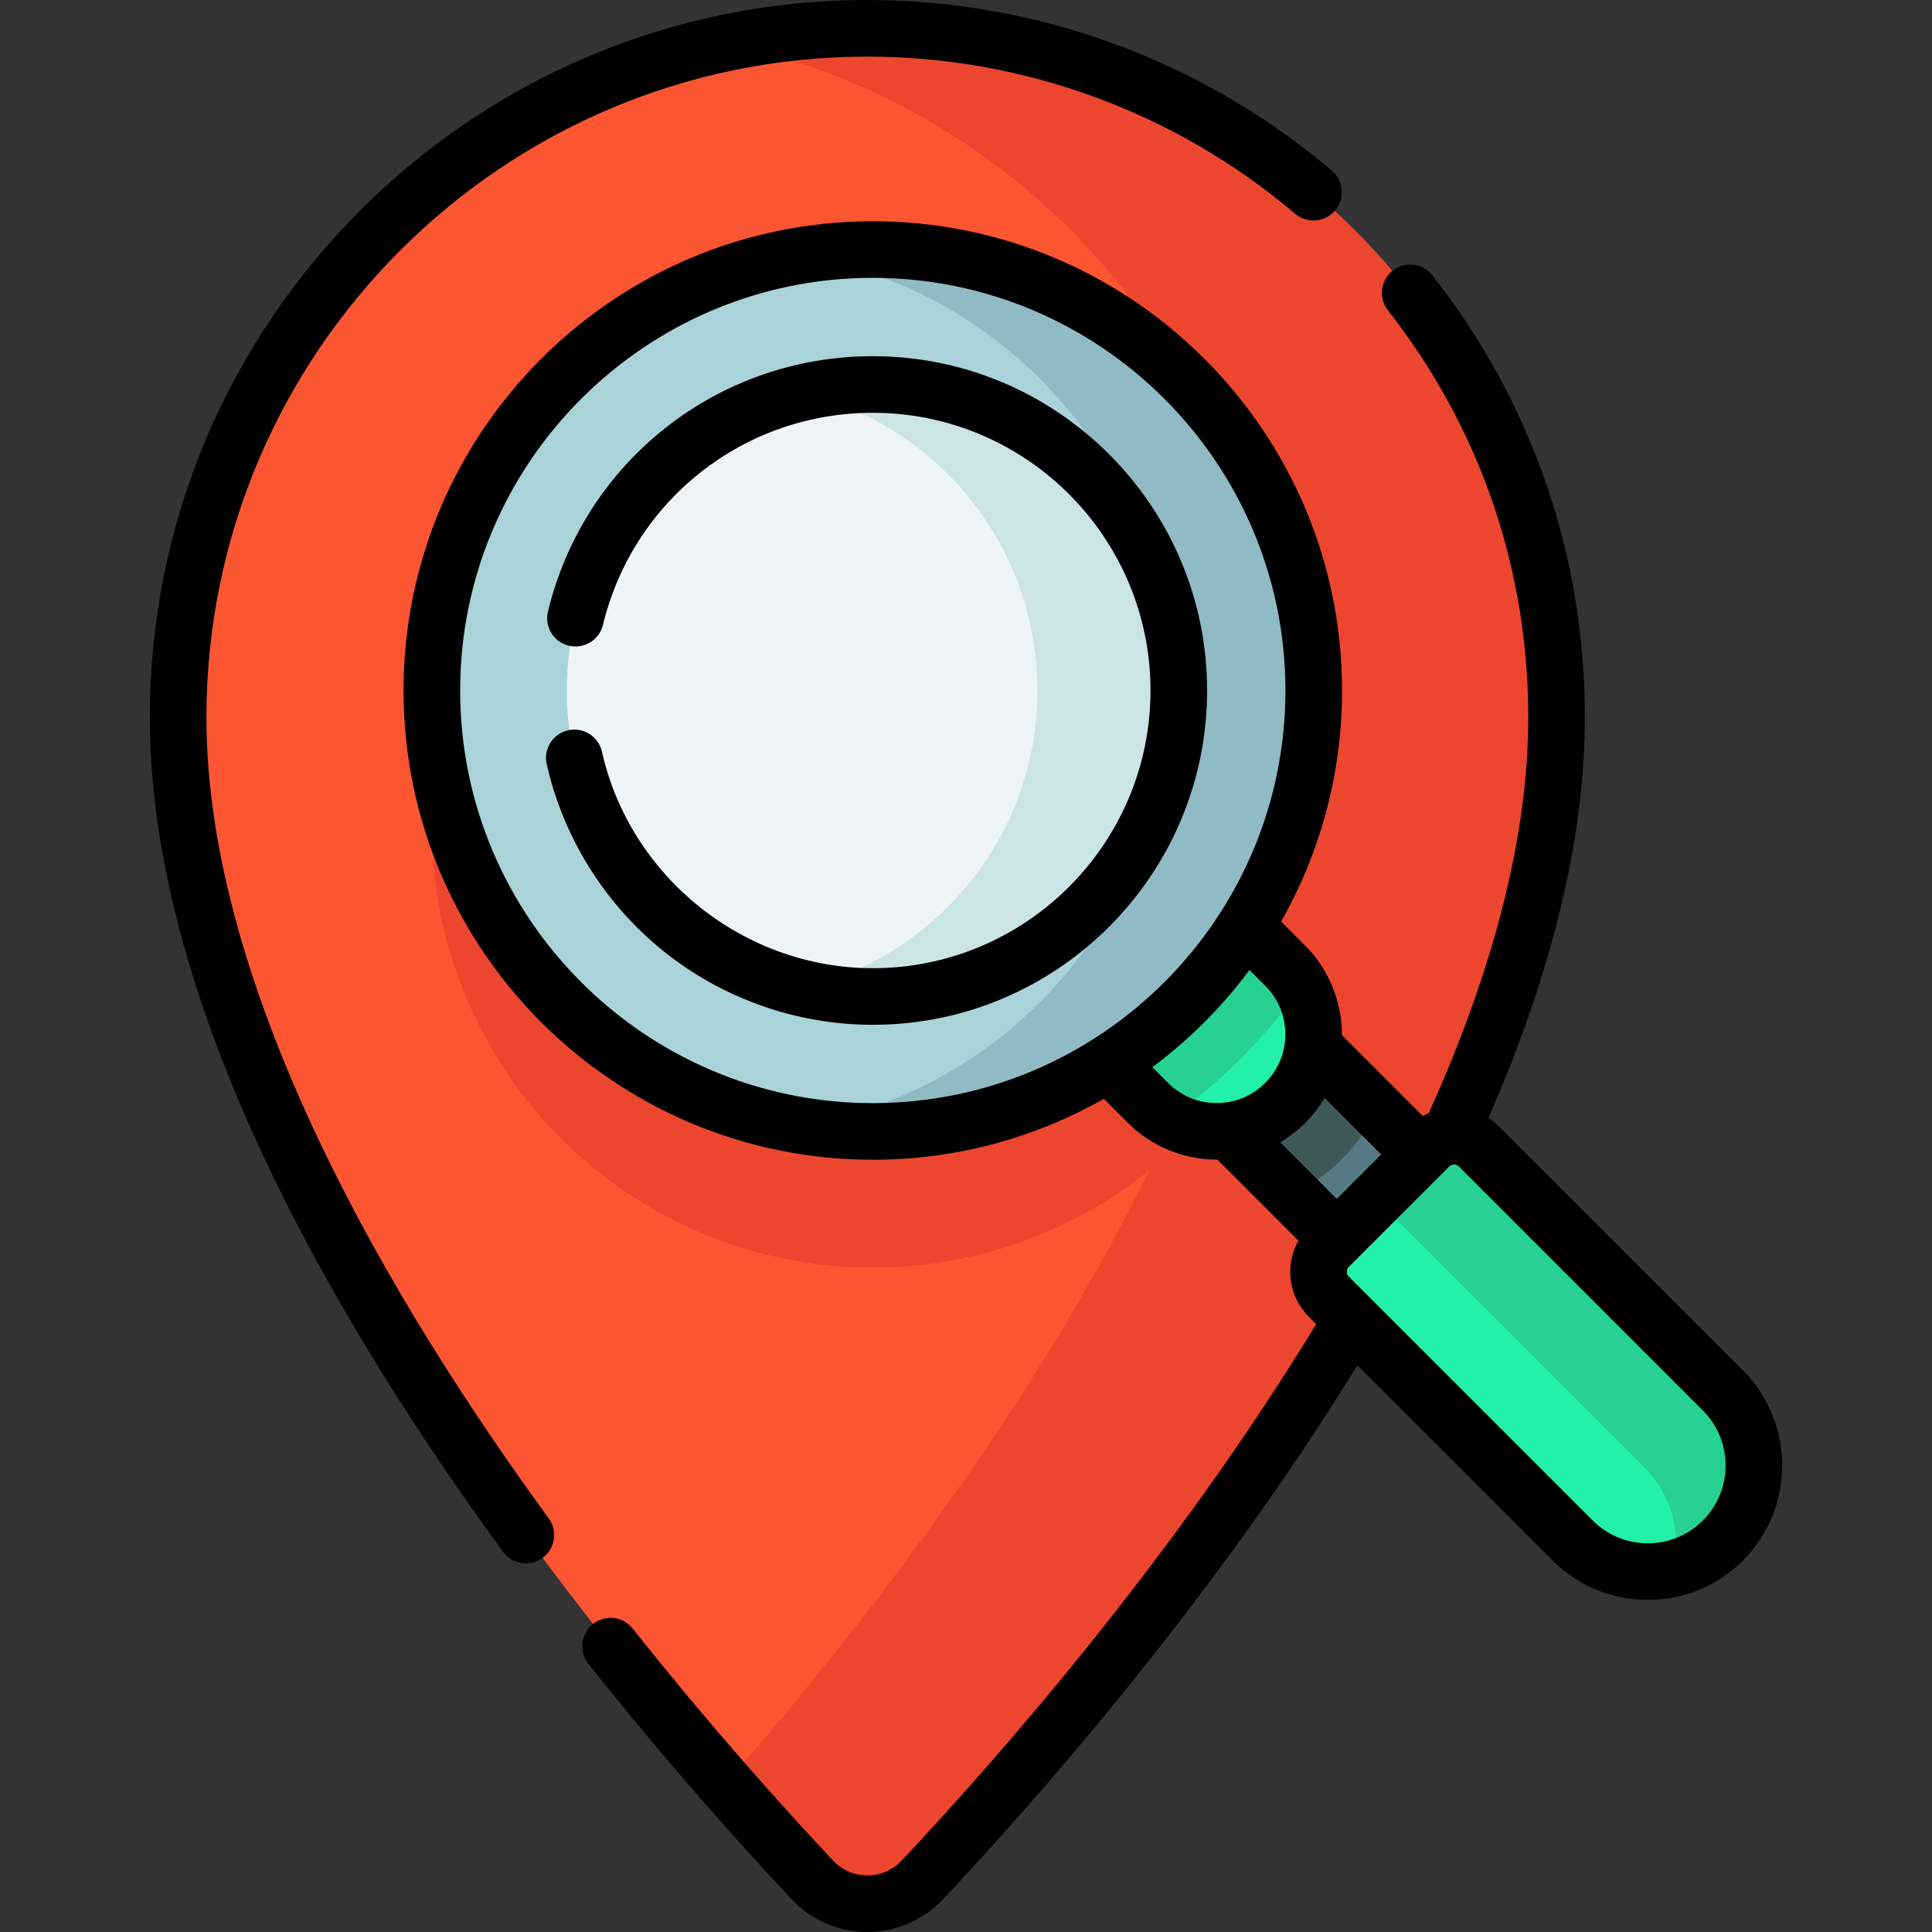 <svg id="Capa_1" enable-background="new 0 0 511.993 511.993" height="512" viewBox="0 0 511.993 511.993" width="512" xmlns="http://www.w3.org/2000/svg"><rect x="0" y="0" width="511.993" height="511.993" fill="#333333" stroke="none"/><g><g><g><path d="m412.503 190.149c0 118.968-124.798 262.01-168.078 308.041-7.902 8.404-21.241 8.404-29.143 0-43.28-46.03-168.078-189.072-168.078-308.04 0-100.875 81.775-182.65 182.65-182.65 100.874 0 182.649 81.775 182.649 182.649z" fill="#fb5532"/><g fill="#ec462e"><circle cx="231.296" cy="219.074" r="116.851"/><path d="m412.499 190.141c0 118.982-124.788 262.009-168.073 308.057-7.908 8.389-21.242 8.389-29.15 0-6.206-6.607-14.095-15.216-23.024-25.446 53.475-61.143 145.029-180.706 145.029-282.61 0-87.97-62.204-161.426-145.029-178.764 12.133-2.543 24.706-3.884 37.599-3.884 100.884-.001 182.648 81.783 182.648 182.647z"/></g></g><g><g><g><g><g><g><g><g><g><path d="m334.711 278.28h31.646v47.885h-31.646z" fill="#557983" transform="matrix(.707 -.707 .707 .707 -111.035 336.385)"/><path d="m364.796 294.114c-2.232 4.761-5.311 9.214-9.236 13.139-3.883 3.872-8.305 6.982-13.118 9.257l-20.026-20.026 22.375-22.375z" fill="#3f5959"/></g><g><path d="m340.598 292.287c-10.042 10.042-26.323 10.042-36.365 0l-18.183-18.183 36.365-36.365 18.183 18.183c10.042 10.042 10.042 26.323 0 36.365z" fill="#23f1a8"/><path d="m344.791 261.424c-9.479 13.679-21.37 25.57-35.049 35.049-1.978-1.111-3.83-2.507-5.512-4.189l-18.186-18.175 36.371-36.371 18.186 18.186c1.683 1.681 3.079 3.532 4.19 5.5z" fill="#26d192"/></g><g><circle cx="231.296" cy="182.985" fill="#a9d3d8" r="116.851"/><path d="m348.145 182.99c0 64.533-52.314 116.847-116.847 116.847-6.527 0-12.938-.54-19.169-1.566 55.414-9.151 97.678-57.276 97.678-115.281 0-58.016-42.264-106.141-97.678-115.292 6.231-1.026 12.642-1.566 19.169-1.566 64.533 0 116.847 52.314 116.847 116.858z" fill="#90bac4"/></g><g><circle cx="231.296" cy="182.985" fill="#eef4f5" r="81.093"/><path d="m312.387 182.988c0 44.788-36.3 81.088-81.088 81.088-6.451 0-12.721-.755-18.733-2.179 35.755-8.449 62.355-40.573 62.355-78.909s-26.599-70.469-62.355-78.918c6.012-1.424 12.282-2.179 18.733-2.179 44.787 0 81.088 36.31 81.088 81.097z" fill="#cbe5e7"/></g></g></g></g></g></g></g></g></g></g><g><path d="m456.566 408.255c-10.987 10.987-28.8 10.987-39.787 0l-64.655-64.655c-3.631-3.631-3.631-9.519 0-13.15l26.636-26.637c3.631-3.631 9.519-3.631 13.15 0l64.655 64.655c10.988 10.987 10.988 28.8.001 39.787z" fill="#23f1a8"/><path d="m456.571 408.252c-3.777 3.777-8.358 6.252-13.192 7.437 2.264-9.236-.222-19.392-7.427-26.607l-64.66-64.649c-3.629-3.629-9.521-3.629-13.15 0l20.619-20.619c3.629-3.629 9.521-3.629 13.15 0l64.66 64.649c10.981 10.993 10.981 28.808 0 39.789z" fill="#26d192"/><g><path d="m54.703 190.15c0-96.578 78.572-175.15 175.15-175.15 41.508 0 81.768 14.79 113.362 41.645 3.157 2.683 7.89 2.298 10.572-.857 2.683-3.156 2.299-7.89-.857-10.572-34.304-29.158-78.014-45.216-123.077-45.216-104.849 0-190.15 85.301-190.15 190.15 0 34.108 9.941 72.81 29.548 115.03 15.493 33.362 37.042 69.039 64.049 106.041 1.468 2.012 3.75 3.079 6.063 3.079 1.534 0 3.082-.469 4.416-1.442 3.346-2.442 4.078-7.134 1.636-10.479-41.382-56.7-90.712-139.546-90.712-212.229z"/><path d="m231.296 94.392c-41.028 0-76.427 27.824-86.084 67.662-.976 4.025 1.497 8.08 5.522 9.056 4.024.976 8.08-1.497 9.056-5.522 8.021-33.087 37.425-56.195 71.506-56.195 40.579 0 73.593 33.014 73.593 73.593s-33.014 73.593-73.593 73.593c-34.113 0-64.301-24.13-71.778-57.377-.908-4.04-4.921-6.578-8.963-5.671-4.041.909-6.581 4.922-5.672 8.963 4.344 19.311 15.248 36.843 30.703 49.367 15.691 12.715 35.477 19.718 55.71 19.718 48.851 0 88.593-39.743 88.593-88.593s-39.742-88.594-88.593-88.594z"/><path d="m378.633 294.989c-.535.233-1.056.497-1.565.786l-21.448-21.447c0-8.871-3.45-17.436-9.721-23.708l-6.405-6.405c10.275-18.086 16.153-38.984 16.153-61.23 0-68.567-55.784-124.351-124.352-124.351s-124.351 55.784-124.351 124.352c0 68.567 55.784 124.351 124.352 124.351 22.245 0 43.141-5.877 61.227-16.151l6.407 6.399c6.271 6.279 14.841 9.731 23.713 9.731l21.448 21.448c-3.618 6.405-2.72 14.691 2.729 20.14l1.984 1.984c-37.95 62.365-84.944 115.685-109.843 142.166-2.39 2.541-5.624 3.94-9.108 3.94-3.483 0-6.717-1.399-9.106-3.94-12.507-13.301-31.867-34.763-53.07-61.467-2.577-3.244-7.294-3.787-10.538-1.21-3.243 2.576-3.785 7.293-1.21 10.537 21.526 27.111 41.188 48.906 53.891 62.415 5.178 5.507 12.479 8.666 20.034 8.666h.001c7.554 0 14.857-3.158 20.035-8.665 24.888-26.469 71.516-79.341 109.829-141.527l51.758 51.758c6.946 6.947 16.071 10.42 25.196 10.42s18.25-3.473 25.196-10.42h.001c13.893-13.894 13.893-36.5 0-50.394l-64.656-64.655c-.851-.85-1.781-1.59-2.767-2.229 16.945-38.752 25.556-74.441 25.556-106.131 0-42.926-13.962-83.439-40.376-117.16-2.555-3.261-7.27-3.833-10.529-1.279-3.261 2.554-3.834 7.269-1.279 10.529 24.326 31.056 37.185 68.371 37.185 107.91-.001 30.845-8.9 66.187-26.371 104.837zm-256.688-112.004c0-60.297 49.055-109.352 109.351-109.352 60.297 0 109.352 49.055 109.352 109.351 0 60.297-49.055 109.352-109.351 109.352-60.298 0-109.352-49.054-109.352-109.351zm183.418 99.824c9.789-7.282 18.474-15.967 25.756-25.756l4.173 4.173c3.438 3.439 5.333 8.012 5.333 12.876 0 4.865-1.895 9.438-5.336 12.879-3.439 3.442-8.012 5.338-12.875 5.338-4.862 0-9.435-1.896-12.879-5.344zm40.536 14.777c2.012-2.012 3.73-4.24 5.141-6.627l14.984 14.984-11.769 11.769-14.981-14.981c2.386-1.412 4.613-3.131 6.625-5.145zm105.365 105.366c-8.046 8.045-21.137 8.045-29.181 0l-64.655-64.655c-.701-.702-.701-1.843 0-2.544l26.637-26.637c.435-.435.932-.526 1.271-.526s.837.092 1.271.527l64.655 64.655c8.046 8.044 8.046 21.135.002 29.18z"/></g></g></g></svg>
